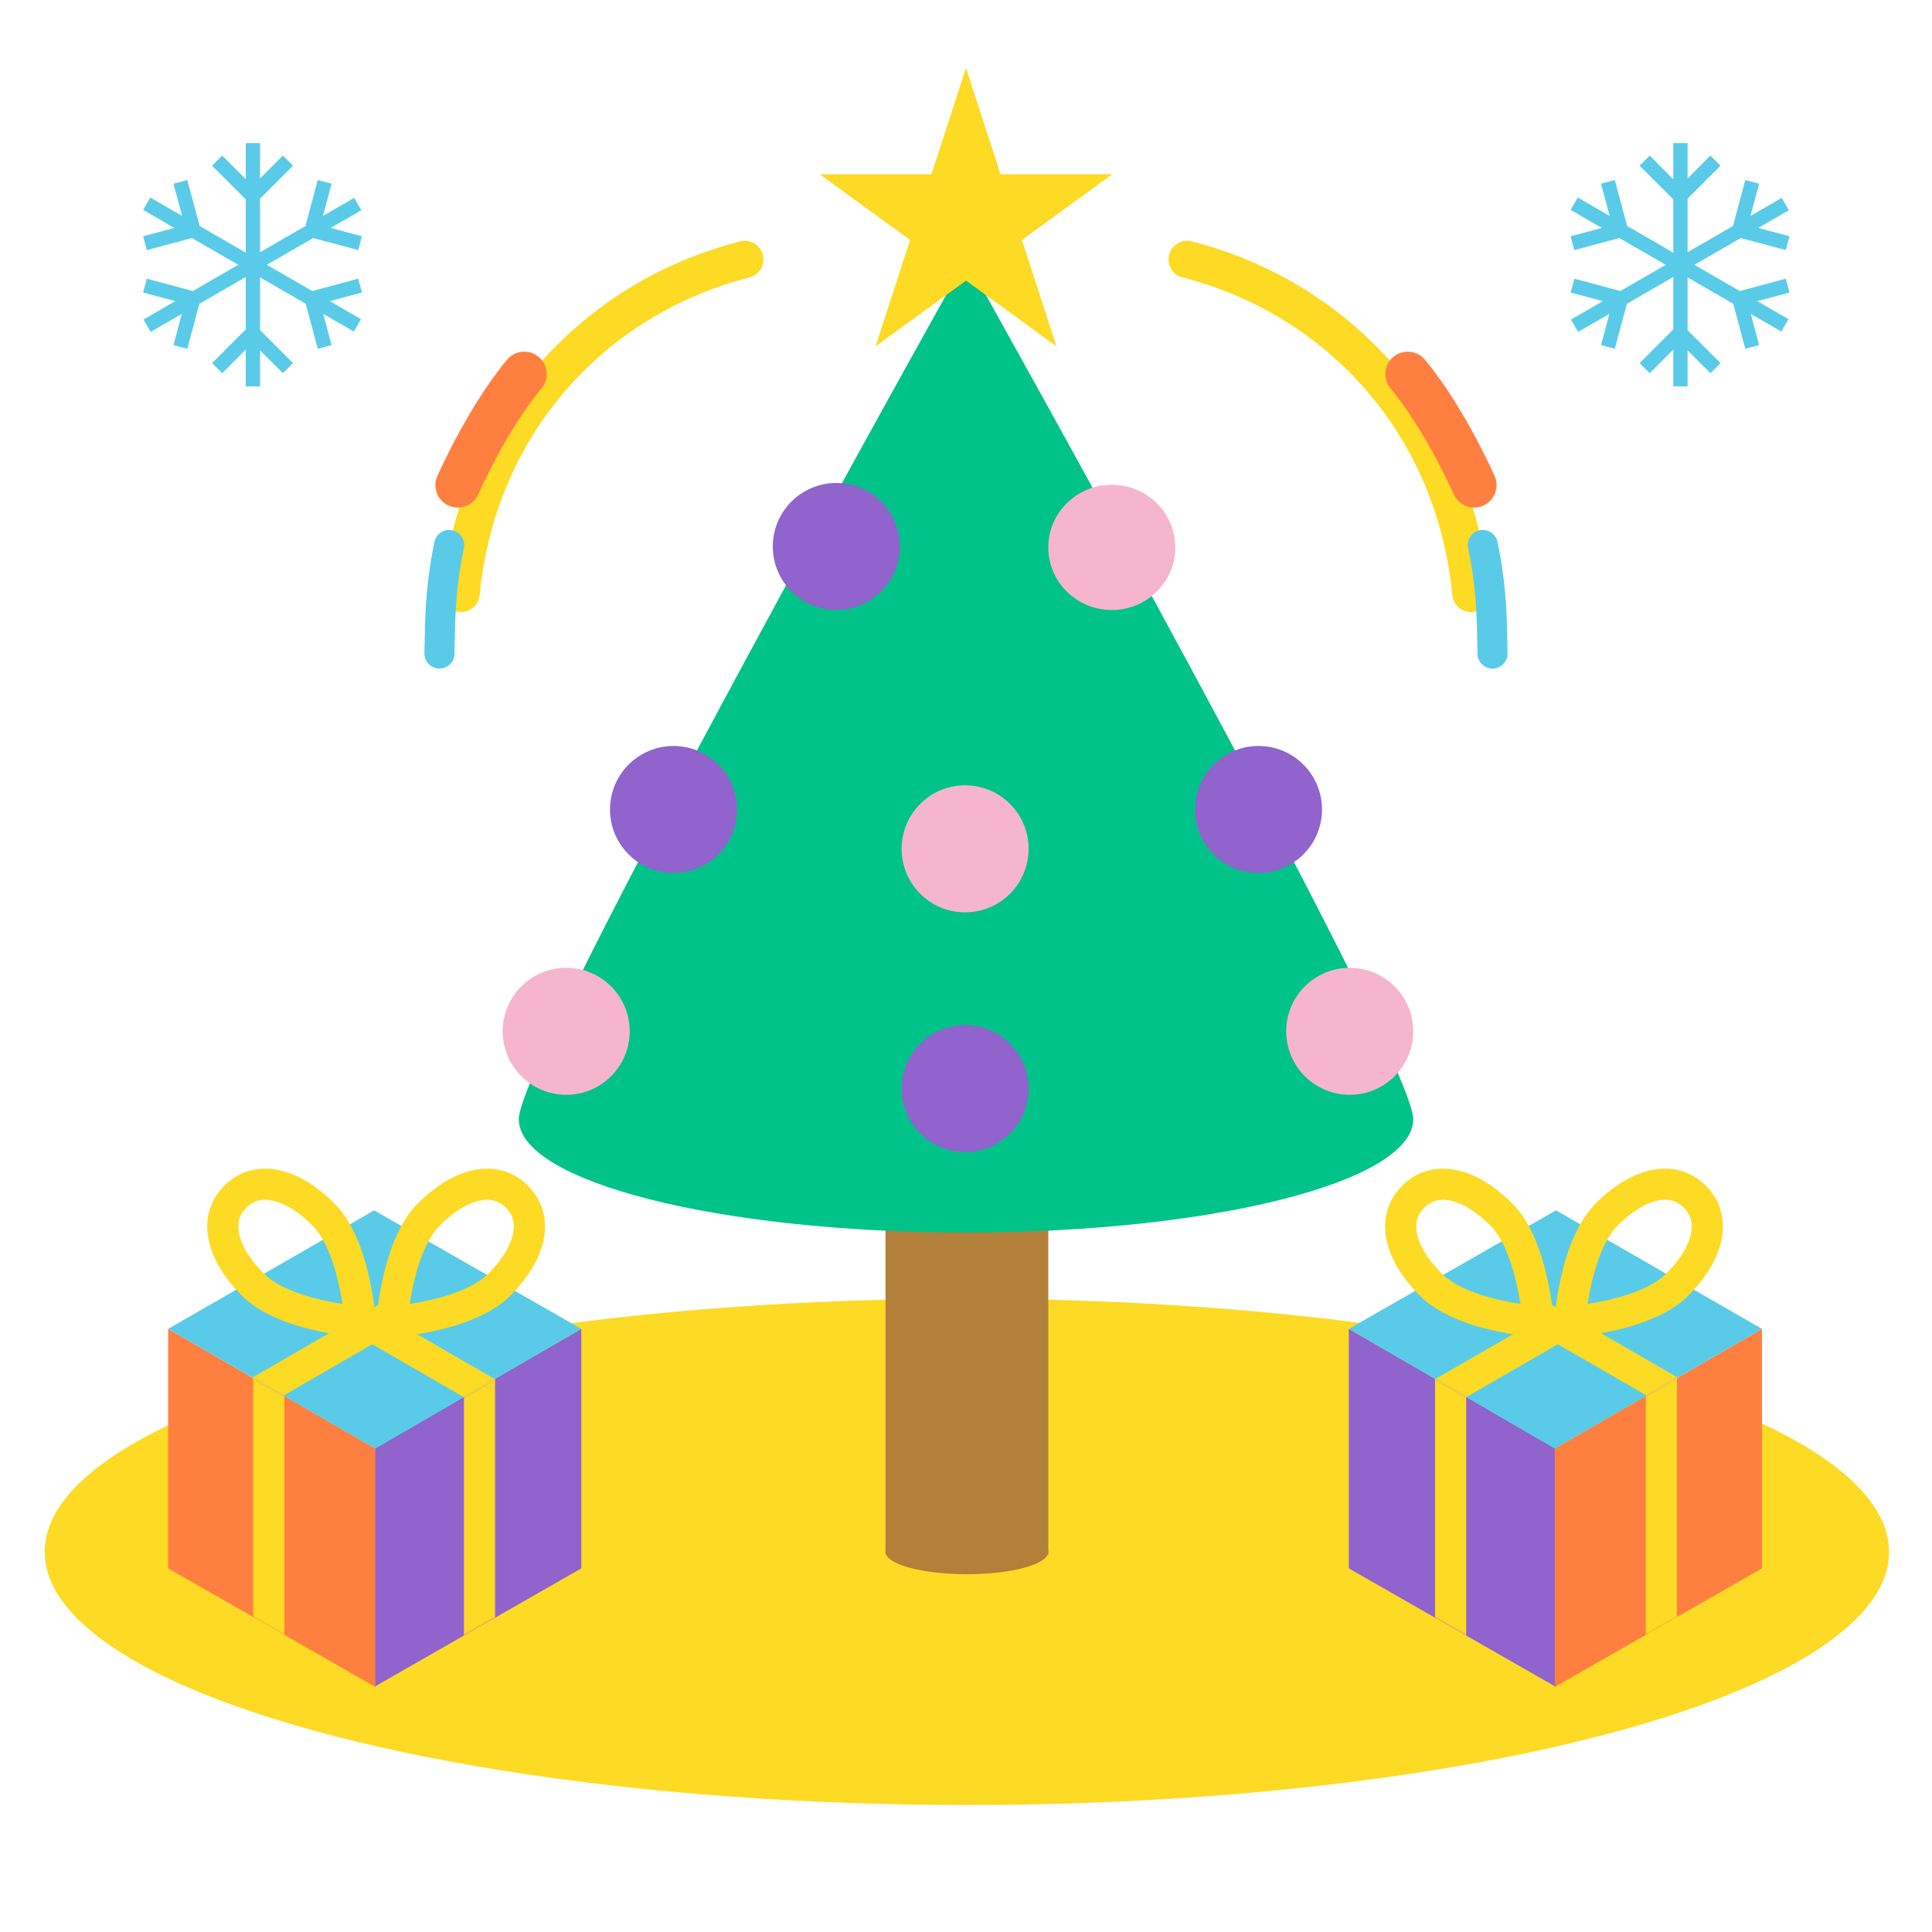 <svg width="1080" height="1080" viewBox="0 0 1080 1080" fill="none" xmlns="http://www.w3.org/2000/svg">
<ellipse cx="540.5" cy="867.5" rx="515.5" ry="141.5" fill="#FDDA24"/>
<rect x="495" y="667" width="91" height="202" fill="#B28038"/>
<ellipse cx="540.5" cy="867.5" rx="45.5" ry="12.5" fill="#B28038"/>
<path d="M790 625.621C790 660.624 678.071 689 540 689C401.929 689 290 660.624 290 625.621C290 590.618 540 145 540 145C540 145 790 590.618 790 625.621Z" fill="#00C389"/>
<path d="M540 38L559.308 97.424H621.791L571.241 134.151L590.55 193.575L540 156.849L489.45 193.575L508.759 134.151L458.209 97.424H520.692L540 38Z" fill="#FDDA24"/>
<circle cx="467.5" cy="305.5" r="35.5" fill="#9063CD"/>
<circle cx="754.5" cy="576.5" r="35.5" fill="#F5B6CD"/>
<circle cx="703.5" cy="452.5" r="35.5" fill="#9063CD"/>
<circle cx="539.5" cy="608.5" r="35.5" fill="#9063CD"/>
<circle cx="539.5" cy="474.5" r="35.5" fill="#F5B6CD"/>
<ellipse cx="621.5" cy="306" rx="35.5" ry="35" fill="#F5B6CD"/>
<circle cx="316.5" cy="576.5" r="35.5" fill="#F5B6CD"/>
<circle cx="376.5" cy="452.5" r="35.5" fill="#9063CD"/>
<path fill-rule="evenodd" clip-rule="evenodd" d="M137.366 184.143V154.843L111.443 169.81L104.698 194.98L96.971 192.91L101.645 175.467L84.202 185.538L80.202 178.609L97.994 168.337L80.001 163.516L82.071 155.789L107.792 162.68L133.165 148.031L107.242 133.064L82.071 139.809L80 132.082L97.444 127.408L80.001 117.337L84.001 110.409L101.792 120.68L96.971 102.688L104.698 100.617L111.59 126.337L137.366 141.219V111.456L118.537 92.627L124.194 86.971L137.366 100.143V80H145.366V99.74L158.135 86.971L163.792 92.627L145.366 111.053V140.987L170.739 126.338L177.631 100.617L185.359 102.687L180.537 120.681L197.981 110.609L201.981 117.538L184.886 127.407L202.329 132.081L200.259 139.809L175.088 133.064L149.165 148.031L174.538 162.681L200.259 155.789L202.33 163.516L184.336 168.337L201.78 178.409L197.78 185.337L180.685 175.467L185.359 192.91L177.632 194.98L170.887 169.81L145.366 155.076V184.544L163.793 202.971L158.136 208.628L145.366 195.858V216H137.366V195.456L124.195 208.628L118.538 202.971L137.366 184.143Z" fill="#59CBE8"/>
<path fill-rule="evenodd" clip-rule="evenodd" d="M935.366 184.143V154.843L909.443 169.81L902.698 194.98L894.971 192.91L899.645 175.467L882.202 185.538L878.202 178.609L895.994 168.337L878 163.516L880.071 155.789L905.792 162.68L931.165 148.031L905.242 133.064L880.071 139.809L878 132.082L895.444 127.408L878.001 117.337L882.001 110.409L899.792 120.68L894.971 102.688L902.698 100.617L909.59 126.337L935.366 141.219V111.456L916.537 92.627L922.194 86.971L935.366 100.143V80H943.366V99.74L956.135 86.971L961.792 92.627L943.366 111.053V140.987L968.739 126.338L975.631 100.617L983.359 102.687L978.537 120.681L995.981 110.609L999.981 117.538L982.886 127.407L1000.33 132.081L998.259 139.809L973.088 133.064L947.165 148.031L972.538 162.681L998.259 155.789L1000.33 163.516L982.336 168.337L999.78 178.409L995.78 185.337L978.685 175.467L983.359 192.91L975.632 194.98L968.887 169.81L943.366 155.076V184.544L961.793 202.971L956.136 208.628L943.366 195.858V216H935.366V195.456L922.195 208.628L916.538 202.971L935.366 184.143Z" fill="#59CBE8"/>
<path fill-rule="evenodd" clip-rule="evenodd" d="M653.565 142.429C654.992 136.859 660.664 133.5 666.235 134.927C688.257 140.568 709.279 149.427 728.486 161.236C747.69 173.035 765.061 187.774 779.839 204.959C794.624 222.138 806.788 241.745 815.721 263.032C824.658 284.311 830.349 307.21 832.561 330.747C833.099 336.472 828.895 341.549 823.17 342.087C817.445 342.625 812.367 338.421 811.829 332.696C809.809 311.208 804.62 290.375 796.522 271.096L796.521 271.093C788.431 251.812 777.419 234.069 764.056 218.543L764.053 218.54C750.694 203.003 734.975 189.662 717.582 178.977L717.579 178.975C700.186 168.281 681.105 160.232 661.067 155.099C655.497 153.672 652.138 148 653.565 142.429Z" fill="#FDDA23"/>
<path fill-rule="evenodd" clip-rule="evenodd" d="M827.196 296.434C831.737 295.485 836.187 298.397 837.136 302.938C840.001 316.645 841.695 330.675 842.224 344.816L842.336 347.375L842.337 347.396C842.363 348.056 842.376 348.775 842.388 349.38C842.393 349.624 842.397 349.851 842.402 350.047L842.402 350.054L842.729 365.169C842.829 369.807 839.151 373.648 834.512 373.748C829.874 373.848 826.033 370.169 825.933 365.531L825.607 350.445C825.606 350.442 825.606 350.439 825.606 350.437C825.598 350.081 825.592 349.773 825.587 349.49C825.577 348.985 825.569 348.557 825.55 348.069L825.437 345.498L825.436 345.47C824.943 332.242 823.36 319.144 820.692 306.375C819.743 301.834 822.655 297.383 827.196 296.434Z" fill="#59CBE8"/>
<path fill-rule="evenodd" clip-rule="evenodd" d="M778.911 199.485C784.225 195.058 792.121 195.777 796.548 201.091C807.824 214.628 817.572 230.999 824.392 243.674C827.836 250.072 830.601 255.657 832.512 259.656C833.469 261.657 834.214 263.266 834.725 264.388C834.981 264.948 835.178 265.388 835.315 265.693C835.383 265.846 835.436 265.966 835.473 266.05L835.518 266.151L835.537 266.196C835.538 266.197 835.539 266.198 824.066 271.219L835.539 266.198C838.311 272.535 835.422 279.919 829.086 282.692C822.75 285.464 815.367 282.576 812.593 276.241L812.592 276.239L812.564 276.174C812.539 276.117 812.498 276.026 812.443 275.902C812.333 275.655 812.163 275.276 811.936 274.778C811.481 273.782 810.8 272.31 809.914 270.456C808.14 266.745 805.555 261.525 802.337 255.543C795.833 243.459 787.011 228.775 777.304 217.122C772.877 211.808 773.596 203.911 778.911 199.485Z" fill="#FF7F41"/>
<path fill-rule="evenodd" clip-rule="evenodd" d="M426.421 142.429C424.994 136.859 419.321 133.5 413.751 134.927C391.728 140.568 370.706 149.427 351.499 161.236C332.295 173.035 314.924 187.774 300.146 204.959C285.361 222.138 273.197 241.745 264.264 263.032C255.327 284.311 249.637 307.21 247.424 330.747C246.886 336.472 251.091 341.549 256.816 342.087C262.541 342.625 267.618 338.421 268.156 332.696C270.176 311.208 275.366 290.375 283.463 271.096L283.464 271.093C291.555 251.812 302.566 234.069 315.929 218.543L315.932 218.54C329.292 203.003 345.01 189.662 362.403 178.977L362.406 178.975C379.799 168.281 398.881 160.232 418.918 155.099C424.489 153.672 427.848 148 426.421 142.429Z" fill="#FDDA23"/>
<path fill-rule="evenodd" clip-rule="evenodd" d="M252.79 296.434C248.249 295.485 243.798 298.397 242.849 302.938C239.984 316.645 238.291 330.675 237.762 344.816L237.649 347.375L237.649 347.396C237.623 348.056 237.609 348.775 237.597 349.38C237.593 349.624 237.588 349.851 237.584 350.047L237.583 350.054L237.256 365.169C237.156 369.807 240.835 373.648 245.473 373.748C250.111 373.848 253.952 370.169 254.052 365.531L254.379 350.445C254.379 350.442 254.379 350.439 254.379 350.437C254.387 350.081 254.393 349.773 254.399 349.49C254.408 348.985 254.416 348.557 254.435 348.069L254.548 345.498L254.549 345.47C255.042 332.242 256.625 319.144 259.294 306.375C260.243 301.834 257.331 297.383 252.79 296.434Z" fill="#59CBE8"/>
<path fill-rule="evenodd" clip-rule="evenodd" d="M301.075 199.485C295.761 195.058 287.864 195.777 283.437 201.091C272.161 214.628 262.414 230.999 255.593 243.674C252.15 250.072 249.384 255.657 247.473 259.656C246.516 261.657 245.771 263.266 245.26 264.388C245.004 264.948 244.807 265.388 244.671 265.693C244.602 265.846 244.549 265.966 244.512 266.05L244.468 266.151L244.448 266.196C244.447 266.197 244.447 266.198 255.92 271.219L244.447 266.198C241.674 272.535 244.563 279.919 250.9 282.692C257.235 285.464 264.619 282.576 267.392 276.241L267.393 276.239L267.422 276.174C267.447 276.117 267.487 276.026 267.542 275.902C267.653 275.655 267.823 275.276 268.05 274.778C268.504 273.782 269.185 272.31 270.071 270.456C271.845 266.745 274.43 261.525 277.649 255.543C284.152 243.459 292.974 228.775 302.681 217.122C307.108 211.808 306.389 203.911 301.075 199.485Z" fill="#FF7F41"/>
<path d="M754 742.846L869.808 809.787V942.999L754 876.728V742.846Z" fill="#9063CD"/>
<path d="M984.946 742.846L869.138 809.787V942.999L984.946 876.728V742.846Z" fill="#FF7F41"/>
<path d="M869.808 676.574L754 742.846L869.138 809.787L984.946 742.846L869.808 676.574Z" fill="#59CBE8"/>
<mask id="mask0" mask-type="alpha" maskUnits="userSpaceOnUse" x="754" y="676" width="231" height="134">
<path d="M869.808 676.574L754 742.845L869.138 809.786L984.946 742.845L869.808 676.574Z" fill="#59CBE8"/>
</mask>
<g mask="url(#mask0)">
<path fill-rule="evenodd" clip-rule="evenodd" d="M939.086 790.855L857.09 743.514L865.792 728.441L947.788 775.782L939.086 790.855Z" fill="#FDDA24"/>
<path fill-rule="evenodd" clip-rule="evenodd" d="M884.598 743.514L744.629 824.325L735.927 809.252L875.896 728.441L884.598 743.514Z" fill="#FDDA24"/>
</g>
<mask id="mask1" mask-type="alpha" maskUnits="userSpaceOnUse" x="869" y="742" width="116" height="201">
<path d="M984.944 742.846L869.136 809.787V943L984.944 876.728V742.846Z" fill="#FF7F41"/>
</mask>
<g mask="url(#mask1)">
<path fill-rule="evenodd" clip-rule="evenodd" d="M937.417 747.532L937.417 949.694L920.013 949.694L920.013 747.532L937.417 747.532Z" fill="#FDDA24"/>
</g>
<mask id="mask2" mask-type="alpha" maskUnits="userSpaceOnUse" x="754" y="742" width="116" height="201">
<path d="M754 742.846L869.808 809.787V942.999L754 876.728V742.846Z" fill="#9063CD"/>
</mask>
<g mask="url(#mask2)">
<path fill-rule="evenodd" clip-rule="evenodd" d="M819.603 747.531L819.603 949.693L802.198 949.693L802.198 747.531L819.603 747.531Z" fill="#FDDA24"/>
</g>
<path fill-rule="evenodd" clip-rule="evenodd" d="M928.171 670.866C922.296 671.686 913.918 675.446 904.318 685.046C896.823 692.541 891.619 706.876 888.622 722.338C888.186 724.59 887.811 726.784 887.49 728.885C889.59 728.563 891.785 728.189 894.036 727.752C909.498 724.756 923.834 719.551 931.328 712.056C940.928 702.456 944.689 694.079 945.509 688.204C946.256 682.844 944.776 678.639 941.256 675.118C937.736 671.598 933.53 670.118 928.171 670.866ZM885.657 746.721C903.08 744.457 929.26 738.738 943.635 724.363C966.469 701.529 968.455 677.703 953.563 662.811C938.672 647.92 914.845 649.905 892.012 672.739C877.636 687.114 871.918 713.294 869.654 730.718C868.321 740.969 868.185 748.189 868.185 748.189C868.185 748.189 875.405 748.053 885.657 746.721Z" fill="#FDDA24"/>
<path fill-rule="evenodd" clip-rule="evenodd" d="M809.221 670.866C815.096 671.686 823.473 675.446 833.073 685.046C840.568 692.541 845.773 706.876 848.769 722.338C849.206 724.59 849.58 726.784 849.902 728.885C847.801 728.563 845.607 728.189 843.355 727.752C827.893 724.756 813.558 719.551 806.063 712.056C796.463 702.456 792.703 694.079 791.883 688.204C791.135 682.844 792.615 678.639 796.135 675.118C799.656 671.598 803.861 670.118 809.221 670.866ZM851.735 746.721C834.311 744.457 808.131 738.738 793.756 724.363C770.923 701.529 768.937 677.703 783.829 662.811C798.72 647.92 822.546 649.905 845.38 672.739C859.755 687.114 865.474 713.294 867.738 730.718C869.07 740.969 869.206 748.189 869.206 748.189C869.206 748.189 861.986 748.053 851.735 746.721Z" fill="#FDDA24"/>
<path d="M324.946 742.846L209.138 809.787V942.999L324.946 876.728V742.846Z" fill="#9063CD"/>
<path d="M94 742.846L209.808 809.787V942.999L94 876.728V742.846Z" fill="#FF7F41"/>
<path d="M209.138 676.574L324.946 742.846L209.808 809.787L94 742.846L209.138 676.574Z" fill="#59CBE8"/>
<mask id="mask3" mask-type="alpha" maskUnits="userSpaceOnUse" x="94" y="676" width="231" height="134">
<path d="M209.138 676.574L324.946 742.845L209.808 809.786L94 742.845L209.138 676.574Z" fill="#59CBE8"/>
</mask>
<g mask="url(#mask3)">
<path fill-rule="evenodd" clip-rule="evenodd" d="M139.86 790.855L221.857 743.514L213.154 728.441L131.158 775.782L139.86 790.855Z" fill="#FDDA24"/>
<path fill-rule="evenodd" clip-rule="evenodd" d="M194.348 743.514L334.317 824.325L343.02 809.252L203.051 728.441L194.348 743.514Z" fill="#FDDA24"/>
</g>
<mask id="mask4" mask-type="alpha" maskUnits="userSpaceOnUse" x="94" y="742" width="116" height="201">
<path d="M94.002 742.846L209.81 809.787V943L94.002 876.728V742.846Z" fill="#FF7F41"/>
</mask>
<g mask="url(#mask4)">
<path fill-rule="evenodd" clip-rule="evenodd" d="M141.529 747.532L141.529 949.694L158.934 949.694L158.934 747.532L141.529 747.532Z" fill="#FDDA24"/>
</g>
<mask id="mask5" mask-type="alpha" maskUnits="userSpaceOnUse" x="209" y="742" width="116" height="201">
<path d="M324.946 742.846L209.138 809.787V942.999L324.946 876.728V742.846Z" fill="#9063CD"/>
</mask>
<g mask="url(#mask5)">
<path fill-rule="evenodd" clip-rule="evenodd" d="M259.343 747.531L259.343 949.693L276.748 949.693L276.748 747.531L259.343 747.531Z" fill="#FDDA24"/>
</g>
<path fill-rule="evenodd" clip-rule="evenodd" d="M150.775 670.866C156.651 671.686 165.028 675.446 174.628 685.046C182.123 692.541 187.327 706.876 190.324 722.338C190.76 724.59 191.135 726.784 191.457 728.885C189.356 728.563 187.162 728.189 184.91 727.752C169.448 724.756 155.113 719.551 147.618 712.056C138.018 702.456 134.258 694.079 133.438 688.204C132.69 682.844 134.17 678.639 137.69 675.118C141.21 671.598 145.416 670.118 150.775 670.866ZM193.289 746.721C175.866 744.457 149.686 738.738 135.311 724.363C112.477 701.529 110.492 677.703 125.383 662.811C140.275 647.92 164.101 649.905 186.935 672.739C201.31 687.114 207.029 713.294 209.293 730.718C210.625 740.969 210.761 748.189 210.761 748.189C210.761 748.189 203.541 748.053 193.289 746.721Z" fill="#FDDA24"/>
<path fill-rule="evenodd" clip-rule="evenodd" d="M269.726 670.866C263.85 671.686 255.473 675.446 245.873 685.046C238.378 692.541 233.174 706.876 230.177 722.338C229.741 724.59 229.366 726.784 229.044 728.885C231.145 728.563 233.339 728.189 235.591 727.752C251.053 724.756 265.388 719.551 272.883 712.056C282.483 702.456 286.243 694.079 287.063 688.204C287.811 682.844 286.331 678.639 282.811 675.118C279.291 671.598 275.085 670.118 269.726 670.866ZM227.212 746.721C244.635 744.457 270.815 738.738 285.19 724.363C308.024 701.529 310.009 677.703 295.118 662.811C280.226 647.92 256.4 649.905 233.566 672.739C219.191 687.114 213.472 713.294 211.208 730.718C209.876 740.969 209.74 748.189 209.74 748.189C209.74 748.189 216.96 748.053 227.212 746.721Z" fill="#FDDA24"/>
</svg>
